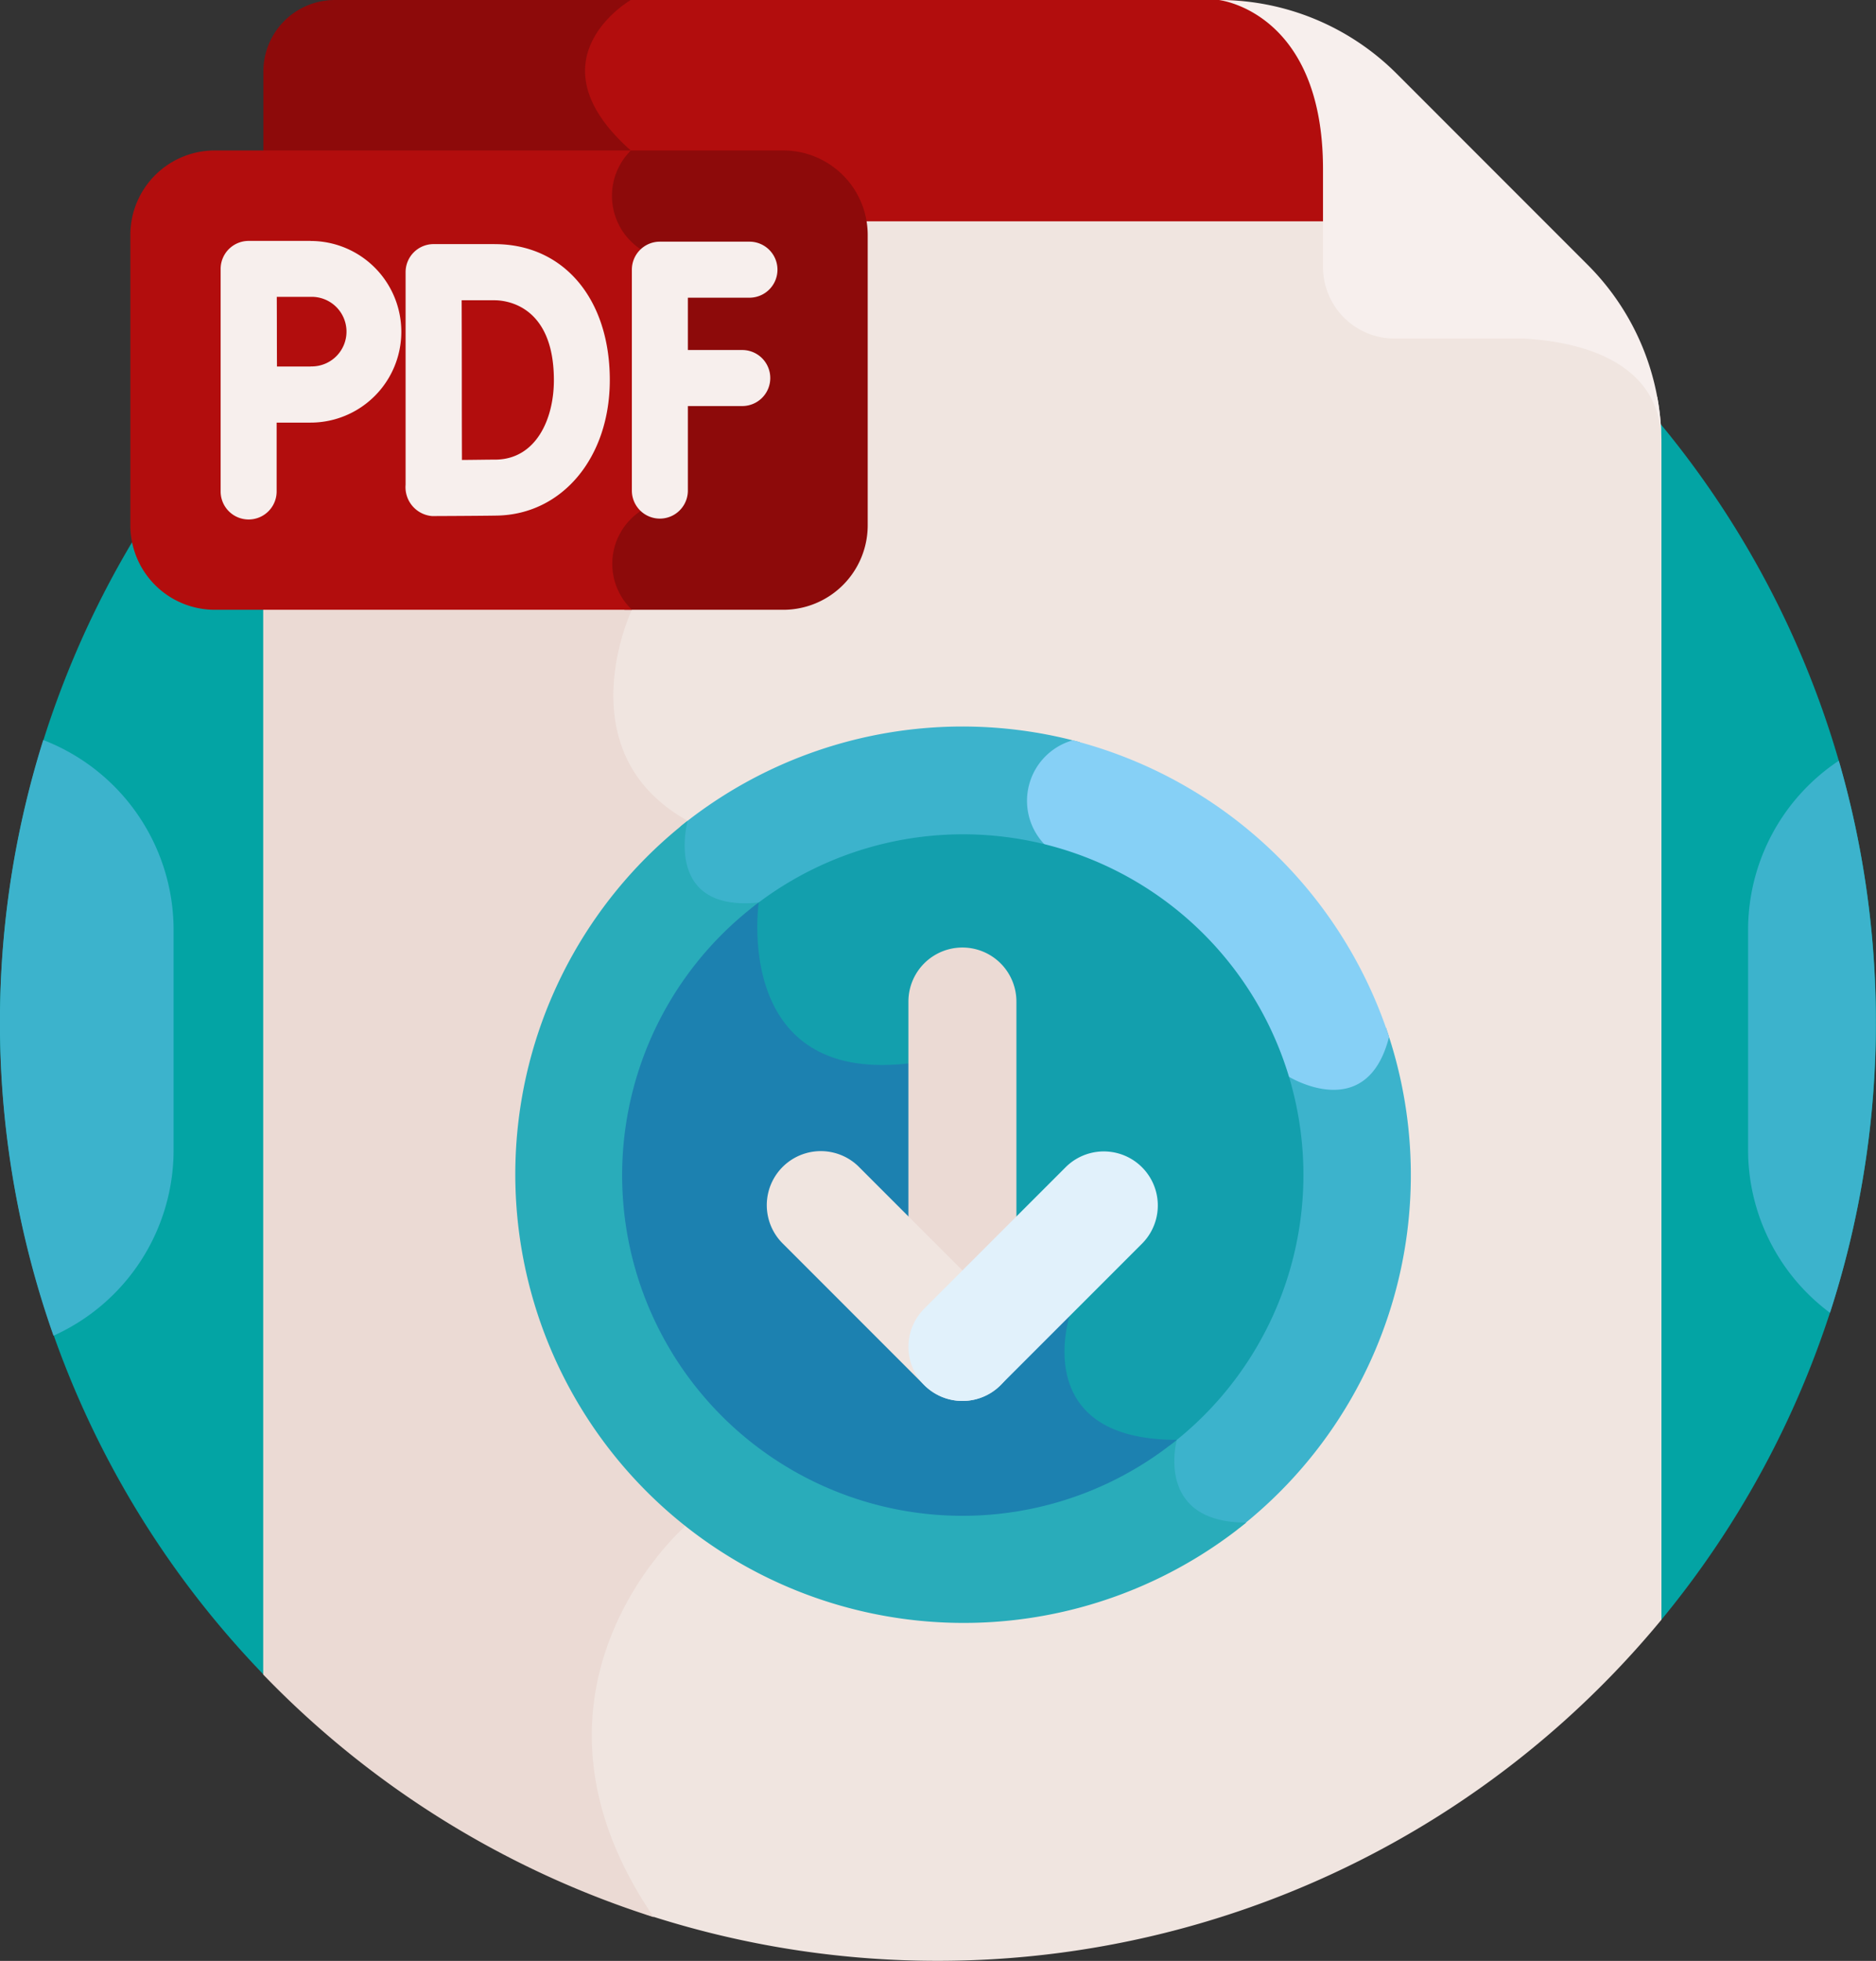 <svg xmlns="http://www.w3.org/2000/svg" xmlns:xlink="http://www.w3.org/1999/xlink" width="67.001" height="69.999" viewBox="0 0 67.001 69.999">
  <rect x="0" y="0" width="67.001" height="69.999" fill="#333333" stroke="none"/>
  <defs>
    <clipPath id="clip-path">
      <rect id="Rectángulo_340858" data-name="Rectángulo 340858" width="67.001" height="69.999" transform="translate(0 0)" fill="none"/>
    </clipPath>
  </defs>
  <g id="Grupo_976666" data-name="Grupo 976666" transform="translate(0 0)">
    <g id="Grupo_976665" data-name="Grupo 976665" clip-path="url(#clip-path)">
      <path id="Trazado_706537" data-name="Trazado 706537" d="M59.335,57.822A33.5,33.5,0,1,0,9.41,59.775Z" fill="#03a4a4"/>
      <path id="Trazado_706538" data-name="Trazado 706538" d="M59.181,14.173c-.544-1.09-1.832-2.143-4.746-2.3H49.8a2.343,2.343,0,0,1-2.34-2.34V7.614h-16.8a2.8,2.8,0,0,1,.11.772V18.75a2.805,2.805,0,0,1-2.8,2.8H22.146c.056.083.118.165.182.247-.331.8-1.981,5.3,2.025,7.622l-.117,25.006a11.171,11.171,0,0,0-2.79,4.418c-.746,2.228-.982,5.572,1.6,9.487A33.528,33.528,0,0,0,59.338,57.82V15.8a9.083,9.083,0,0,0-.15-1.629Z" fill="#f0e5e0"/>
      <path id="Trazado_706539" data-name="Trazado 706539" d="M24.441,54.52,24.559,29.3c-4.41-2.458-1.991-7.536-1.991-7.536-.061-.072-.116-.144-.168-.214H9.4V59.777a33.5,33.5,0,0,0,13.949,8.661c-5.549-8.122,1.087-13.918,1.087-13.918" fill="#ebdad4"/>
      <path id="Trazado_706540" data-name="Trazado 706540" d="M44.4.042C44.109.015,43.821,0,43.532,0h-21.4l.011.007A3.4,3.4,0,0,0,20.7,2.277a3.84,3.84,0,0,0,1.543,3.115c-.04.052-.086.118-.134.193h5.869A2.805,2.805,0,0,1,30.731,7.9H47.465V6.042c0-4.059-1.922-5.5-3.069-6Z" fill="#b20d0d"/>
      <path id="Trazado_706541" data-name="Trazado 706541" d="M9.406,2.554V5.585H22.361a2.669,2.669,0,0,1,.167-.214c-3.673-3.255,0-5.371,0-5.371H11.965A2.553,2.553,0,0,0,9.406,2.549v0" fill="#8d0a0a"/>
      <path id="Trazado_706542" data-name="Trazado 706542" d="M27.973,5.371h-5.75l.023.022a2.889,2.889,0,0,0-.623,1.95,2.445,2.445,0,0,0,1.139,1.725c1.664,1.177.537,6.862-.06,9.047a2.711,2.711,0,0,0-1.035,1.68,2.6,2.6,0,0,0,.638,1.973h5.668a3.017,3.017,0,0,0,3.017-3.017V8.389a3.017,3.017,0,0,0-3.016-3.018Z" fill="#8d0a0a"/>
      <path id="Trazado_706543" data-name="Trazado 706543" d="M7.672,5.371A3.017,3.017,0,0,0,4.655,8.388h0V18.751a3.017,3.017,0,0,0,3.017,3.017h14.9a2.262,2.262,0,0,1,.314-3.53s2.167-7.8,0-9.337a2.283,2.283,0,0,1-.354-3.53Z" fill="#b20d0d"/>
      <path id="Trazado_706544" data-name="Trazado 706544" d="M26.51,12.494H24.567V10.627h2.2a1,1,0,0,0,0-2h-3.2a1,1,0,0,0-1,1v7.886a1,1,0,0,0,2,0V14.495H26.51a1,1,0,0,0,0-2Z" fill="#f7efed"/>
      <path id="Trazado_706545" data-name="Trazado 706545" d="M17.669,8.714H15.486a1,1,0,0,0-1,1V17.3a1.035,1.035,0,0,0,.94,1.122c.025,0,.051,0,.076,0,.066,0,1.623-.006,2.245-.017,2.336-.041,4.032-2.075,4.032-4.838,0-2.9-1.649-4.852-4.11-4.852m.046,7.692c-.28,0-.769.009-1.217.012-.009-2.823,0-2.281-.01-5.7h1.181c.353,0,2.113.138,2.113,2.854,0,1.391-.638,2.809-2.066,2.834Z" fill="#f7efed"/>
      <path id="Trazado_706546" data-name="Trazado 706546" d="M11.092,8.6H8.88a1,1,0,0,0-1,1v7.944a1,1,0,0,0,2,0V15.086h1.211a3.242,3.242,0,1,0,0-6.484Zm0,4.484h-1.2c-.006-1.251,0-.867-.007-2.487h1.209a1.242,1.242,0,1,1,.07,2.483c-.023,0-.047,0-.07,0Z" fill="#f7efed"/>
      <path id="Trazado_706547" data-name="Trazado 706547" d="M49.88,2.629A8.979,8.979,0,0,0,43.534,0s3.717.41,3.717,6.043V9.531a2.556,2.556,0,0,0,2.555,2.555h4.632c1.752.1,4.9.69,4.9,3.718a8.976,8.976,0,0,0-2.63-6.346Z" fill="#f7efed"/>
      <path id="Trazado_706548" data-name="Trazado 706548" d="M49.414,36.963a2.16,2.16,0,0,1-1.15,1.621,2.748,2.748,0,0,1-2.133-.328c-.326-.276-6.752-5.716-8.647-8.223a2.267,2.267,0,0,1-.577-1.978,2.635,2.635,0,0,1,1.477-1.437l.025-.009.161-.114A16,16,0,0,0,24.306,29.5a2.8,2.8,0,0,0,.43,2.228,2.456,2.456,0,0,0,2.13.709,6.065,6.065,0,0,0,1.293,4.549,4.85,4.85,0,0,0,4.18,1.188l5.635,8.838a3.919,3.919,0,0,0,.413,3.185,4.075,4.075,0,0,0,3.391,1.4,2.733,2.733,0,0,0,.4,2.043,2.623,2.623,0,0,0,2.085.9,16.009,16.009,0,0,0,5.238-17.848,1.488,1.488,0,0,0-.092.268" fill="#3cb3cc"/>
      <path id="Trazado_706549" data-name="Trazado 706549" d="M38.312,26.427a2.246,2.246,0,0,0-.993,3.73c1.971,2.608,8.691,8.266,8.691,8.266s2.8,1.744,3.6-1.409a16.085,16.085,0,0,0-11.3-10.587Z" fill="#86d0f6"/>
      <path id="Trazado_706550" data-name="Trazado 706550" d="M44.512,54.352c-3.3,0-2.482-2.953-2.482-2.953-5.277,0-3.832-4.415-3.832-4.415L32.444,37.96c-6.3.729-5.346-5.743-5.346-5.743C23.654,32.57,24.56,29.3,24.56,29.3a16.014,16.014,0,0,0,19.587,25.34c.124-.1.245-.192.366-.291Z" fill="#29acba"/>
      <path id="Trazado_706551" data-name="Trazado 706551" d="M26.865,32.441a6.065,6.065,0,0,0,1.293,4.549,4.85,4.85,0,0,0,4.18,1.188l5.636,8.838a3.919,3.919,0,0,0,.412,3.185,4.076,4.076,0,0,0,3.388,1.4,12.157,12.157,0,1,0-14.76-19.322l-.209.164Z" fill="#139fad"/>
      <path id="Trazado_706552" data-name="Trazado 706552" d="M38.2,46.984,32.444,37.96c-6.3.729-5.346-5.743-5.346-5.743A12.156,12.156,0,1,0,41.654,51.691c.127-.1.254-.192.376-.292-5.278,0-3.831-4.415-3.831-4.415" fill="#1c81b0"/>
      <path id="Trazado_706553" data-name="Trazado 706553" d="M34.373,48.007a1.929,1.929,0,0,1-1.929-1.929V35.753a1.928,1.928,0,1,1,3.857,0V46.082a1.928,1.928,0,0,1-1.928,1.925" fill="#ebdad4"/>
      <path id="Trazado_706554" data-name="Trazado 706554" d="M34.375,50.01a1.922,1.922,0,0,1-1.365-.565l-5.054-5.054a1.929,1.929,0,1,1,2.718-2.739l.01.011,5.054,5.054a1.929,1.929,0,0,1-1.363,3.293" fill="#f0e5e0"/>
      <path id="Trazado_706555" data-name="Trazado 706555" d="M34.373,50.01a1.93,1.93,0,0,1-1.365-3.293l5.055-5.054a1.929,1.929,0,0,1,2.728,2.728l-5.055,5.054a1.921,1.921,0,0,1-1.363.565" fill="#e1f1fb"/>
      <path id="Trazado_706556" data-name="Trazado 706556" d="M1.913,47.68A7.27,7.27,0,0,0,6.2,41.069V33.18a7.272,7.272,0,0,0-4.656-6.763,33.643,33.643,0,0,0,.363,21.256Z" fill="#3cb3cc"/>
      <path id="Trazado_706557" data-name="Trazado 706557" d="M65.672,27.156a7.251,7.251,0,0,0-3.239,6.026v7.882a7.242,7.242,0,0,0,2.925,5.8,33.66,33.66,0,0,0,.314-19.713Z" fill="#3cb3cc"/>
    </g>
  </g>
</svg>
